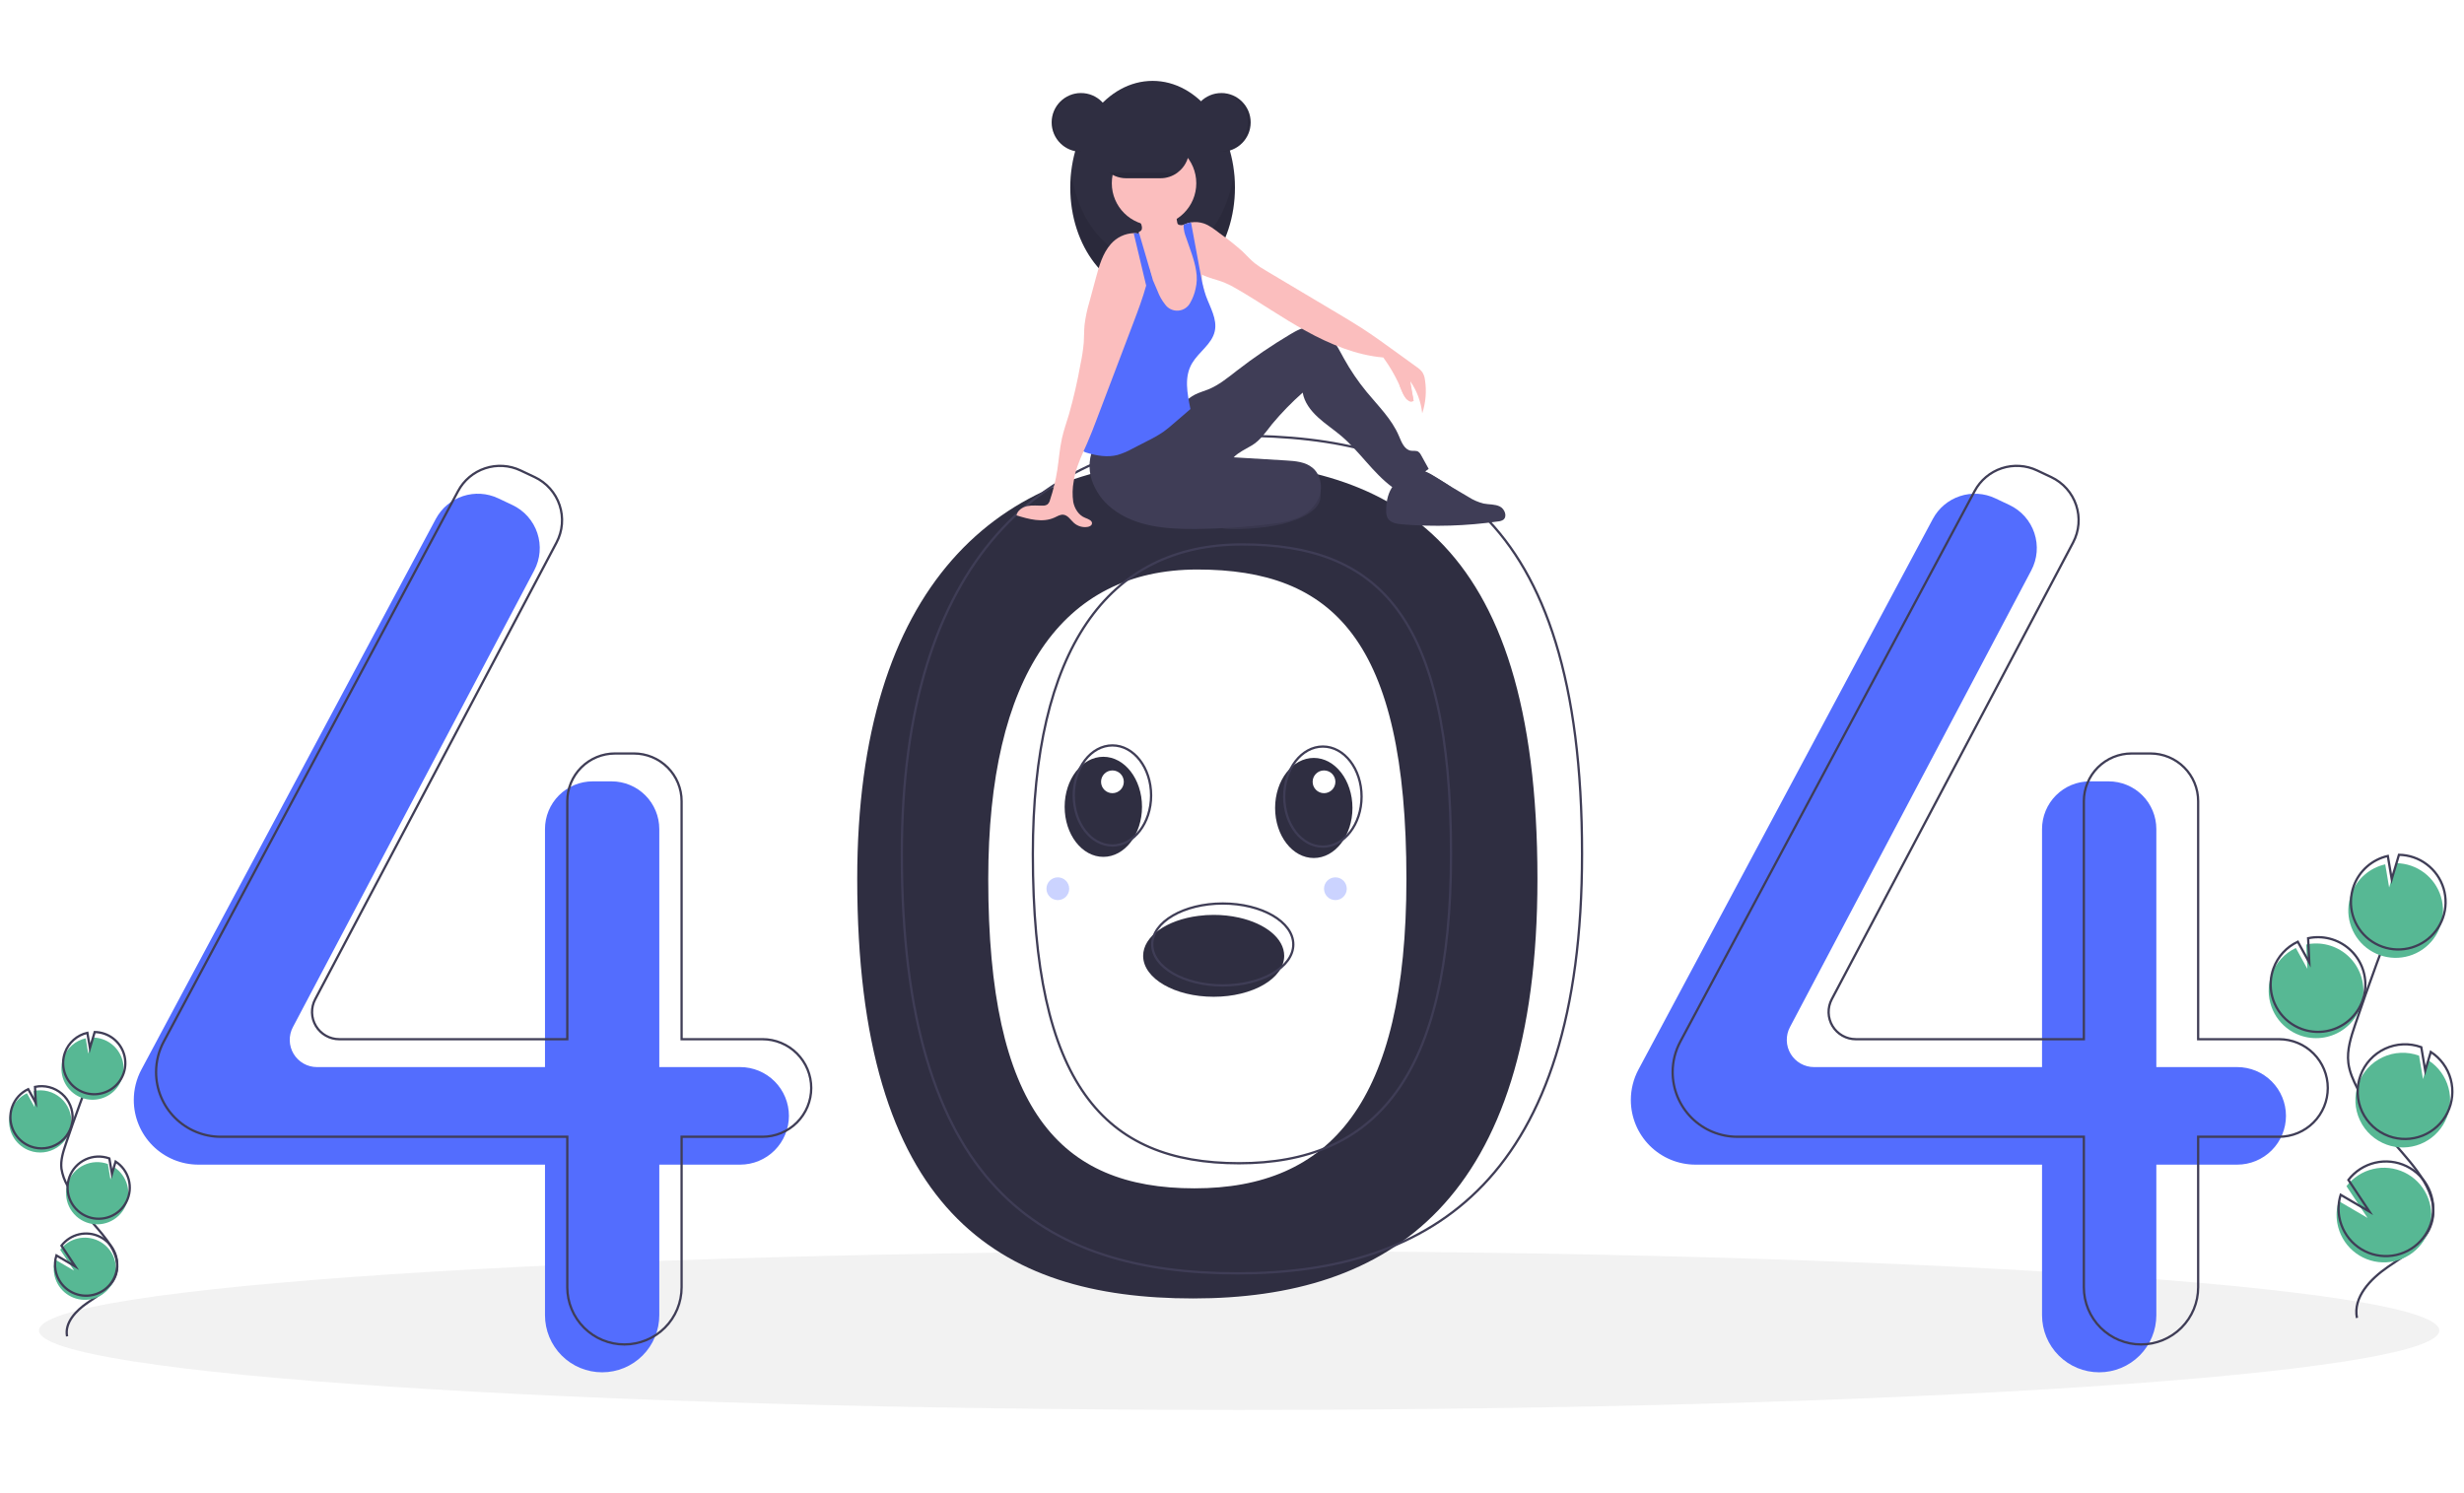 <svg width="893" height="541" viewBox="0 0 1083 593" fill="none" xmlns="http://www.w3.org/2000/svg">
    <g id="notFound 1" clip-path="url(#clip0)" filter="url(#filter0_d)">
        <path id="Vector" d="M544.643 584.231C835.974 584.231 1072.14 568.596 1072.14 549.309C1072.14 530.023 835.974 514.388 544.643 514.388C253.313 514.388 17.143 530.023 17.143 549.309C17.143 568.596 253.313 584.231 544.643 584.231Z" fill="#F2F2F2" />
        <path id="Vector_2" d="M524.426 167.01C438.482 167.01 376.775 222.149 376.775 350.808C376.775 496.621 438.482 535.218 524.426 535.218C610.37 535.218 675.753 492.945 675.753 350.808C675.753 198.868 610.37 167.01 524.426 167.01ZM524.991 486.818C465.464 486.818 434.365 451.895 434.365 350.902C434.365 261.79 466.737 214.797 526.264 214.797C585.791 214.797 618.163 245.665 618.163 350.902C618.163 449.349 584.517 486.818 524.991 486.818Z" fill="#2F2E41" />
        <path id="Vector_3" d="M325.311 433.517H289.777V328.877C289.777 323.319 287.569 317.989 283.639 314.059C279.709 310.129 274.379 307.921 268.821 307.921H260.495C257.743 307.921 255.018 308.463 252.475 309.517C249.933 310.57 247.623 312.113 245.677 314.059C243.731 316.005 242.187 318.315 241.134 320.858C240.081 323.4 239.539 326.125 239.539 328.877V433.517H139.309C137.247 433.517 135.22 432.984 133.425 431.97C131.629 430.955 130.127 429.494 129.062 427.728C127.998 425.962 127.408 423.951 127.35 421.89C127.292 419.829 127.768 417.788 128.731 415.965L234.814 215.184C236.136 212.681 236.938 209.936 237.17 207.114C237.402 204.293 237.061 201.453 236.165 198.767C235.27 196.082 233.84 193.605 231.961 191.487C230.082 189.369 227.793 187.654 225.233 186.445L218.971 183.488C214.108 181.192 208.549 180.853 203.444 182.541C198.338 184.23 194.077 187.816 191.542 192.558L62.16 434.591C59.957 438.712 58.804 443.314 58.804 447.987V447.987C58.804 451.719 59.539 455.414 60.967 458.861C62.395 462.309 64.489 465.441 67.127 468.08C69.766 470.719 72.898 472.812 76.346 474.24C79.793 475.668 83.489 476.403 87.22 476.403H239.539V542.57C239.539 545.869 240.189 549.135 241.451 552.183C242.713 555.23 244.564 557.999 246.896 560.332C249.229 562.664 251.998 564.515 255.045 565.777C258.093 567.039 261.359 567.689 264.658 567.689H264.658C267.957 567.689 271.223 567.039 274.271 565.777C277.318 564.515 280.087 562.664 282.42 560.332C284.752 557.999 286.603 555.23 287.865 552.183C289.127 549.135 289.777 545.869 289.777 542.57V476.403H325.311C330.998 476.403 336.452 474.144 340.474 470.122C344.495 466.101 346.754 460.647 346.754 454.96V454.96C346.754 449.273 344.495 443.819 340.474 439.797C336.453 435.776 330.998 433.517 325.311 433.517V433.517Z" fill="#536DFE" />
        <path id="Vector_4" d="M983.308 433.517H947.773V328.877C947.773 323.319 945.566 317.989 941.636 314.059C937.706 310.129 932.375 307.921 926.818 307.921H918.491C915.739 307.921 913.014 308.463 910.472 309.517C907.929 310.57 905.619 312.113 903.673 314.059C901.727 316.005 900.184 318.315 899.131 320.858C898.077 323.4 897.535 326.125 897.535 328.877V433.517H797.305C795.243 433.517 793.216 432.984 791.421 431.97C789.626 430.955 788.123 429.494 787.059 427.728C785.995 425.962 785.405 423.951 785.347 421.89C785.289 419.829 785.764 417.788 786.728 415.965L892.81 215.184C894.133 212.681 894.934 209.936 895.167 207.114C895.399 204.293 895.057 201.453 894.162 198.767C893.266 196.082 891.836 193.605 889.957 191.487C888.078 189.369 885.79 187.654 883.23 186.445L876.967 183.488C872.105 181.192 866.546 180.853 861.44 182.541C856.334 184.23 852.073 187.816 849.538 192.558L720.157 434.591C717.953 438.712 716.801 443.314 716.801 447.987V447.987C716.801 455.523 719.795 462.751 725.124 468.08C730.453 473.409 737.68 476.403 745.217 476.403H897.535V542.57C897.535 549.232 900.182 555.621 904.893 560.332C909.603 565.043 915.992 567.689 922.654 567.689V567.689C929.316 567.689 935.705 565.043 940.416 560.332C945.127 555.621 947.773 549.232 947.773 542.57V476.403H983.308C988.995 476.403 994.449 474.144 998.47 470.122C1002.49 466.101 1004.75 460.647 1004.75 454.96V454.96C1004.75 449.273 1002.49 443.819 998.47 439.797C994.449 435.776 988.995 433.517 983.308 433.517Z" fill="#536DFE" />
        <path id="Vector_5" d="M335.114 421.264H299.58V316.624C299.58 313.872 299.038 311.147 297.984 308.605C296.931 306.062 295.388 303.752 293.442 301.806C291.496 299.86 289.186 298.317 286.643 297.263C284.101 296.21 281.376 295.668 278.624 295.668H270.297C264.74 295.668 259.409 297.876 255.479 301.806C251.549 305.736 249.341 311.066 249.341 316.624V421.264H149.111C147.049 421.264 145.023 420.731 143.227 419.716C141.432 418.702 139.929 417.241 138.865 415.475C137.801 413.709 137.211 411.698 137.153 409.637C137.095 407.576 137.571 405.535 138.534 403.712L244.616 202.931C245.939 200.428 246.74 197.683 246.973 194.861C247.205 192.04 246.863 189.2 245.968 186.514C245.072 183.828 243.642 181.352 241.763 179.234C239.884 177.116 237.596 175.401 235.036 174.192L228.773 171.235C223.911 168.939 218.352 168.6 213.246 170.288C208.141 171.976 203.879 175.563 201.344 180.305L71.963 422.338C69.76 426.459 68.607 431.06 68.607 435.734V435.734C68.607 443.27 71.601 450.498 76.93 455.827C82.259 461.156 89.486 464.15 97.023 464.15H249.341V530.317C249.341 533.616 249.991 536.882 251.254 539.93C252.516 542.977 254.366 545.746 256.699 548.079C259.031 550.411 261.8 552.262 264.848 553.524C267.895 554.786 271.162 555.436 274.46 555.436H274.461C281.122 555.436 287.512 552.789 292.222 548.079C296.933 543.368 299.58 536.979 299.58 530.317V464.15H335.114C337.93 464.15 340.718 463.595 343.32 462.517C345.921 461.44 348.285 459.86 350.276 457.869C352.268 455.878 353.847 453.514 354.925 450.913C356.002 448.311 356.557 445.523 356.557 442.707V442.707C356.557 439.891 356.002 437.102 354.925 434.501C353.847 431.899 352.268 429.535 350.276 427.544C348.285 425.553 345.921 423.973 343.32 422.896C340.718 421.818 337.93 421.264 335.114 421.264V421.264Z" stroke="#3F3D56" stroke-miterlimit="10" />
        <path id="Vector_6" d="M1001.69 421.264H966.153V316.624C966.153 311.066 963.946 305.736 960.016 301.806C956.086 297.876 950.755 295.668 945.198 295.668H936.871C934.119 295.668 931.394 296.21 928.852 297.263C926.309 298.317 923.999 299.86 922.053 301.806C920.107 303.752 918.564 306.062 917.51 308.605C916.457 311.147 915.915 313.872 915.915 316.624V421.264H815.685C813.623 421.264 811.596 420.731 809.801 419.716C808.006 418.702 806.503 417.241 805.439 415.475C804.374 413.709 803.785 411.698 803.727 409.637C803.669 407.576 804.144 405.535 805.108 403.712L911.19 202.931C912.513 200.428 913.314 197.683 913.547 194.861C913.779 192.04 913.437 189.2 912.542 186.514C911.646 183.828 910.216 181.352 908.337 179.234C906.458 177.116 904.17 175.401 901.61 174.192L895.347 171.235C890.485 168.939 884.925 168.6 879.82 170.288C874.714 171.976 870.453 175.563 867.918 180.305L738.536 422.338C736.333 426.459 735.181 431.06 735.181 435.734C735.181 443.27 738.174 450.498 743.503 455.827C748.832 461.156 756.06 464.15 763.596 464.15H915.915V530.317C915.915 536.979 918.562 543.368 923.272 548.079C927.983 552.789 934.372 555.436 941.034 555.436V555.436C947.696 555.436 954.085 552.789 958.796 548.079C963.507 543.368 966.153 536.979 966.153 530.317V464.15H1001.69C1004.5 464.15 1007.29 463.595 1009.89 462.517C1012.5 461.44 1014.86 459.86 1016.85 457.869C1018.84 455.878 1020.42 453.514 1021.5 450.913C1022.58 448.311 1023.13 445.523 1023.13 442.707V442.707C1023.13 437.02 1020.87 431.565 1016.85 427.544C1012.83 423.523 1007.37 421.264 1001.69 421.264V421.264Z" stroke="#3F3D56" stroke-miterlimit="10" />
        <path id="Vector_7" d="M544.031 155.982C458.087 155.982 396.38 211.121 396.38 339.78C396.38 485.593 458.087 524.19 544.031 524.19C629.975 524.19 695.358 481.917 695.358 339.78C695.358 187.84 629.975 155.982 544.031 155.982ZM544.596 475.79C485.069 475.79 453.97 440.867 453.97 339.874C453.97 250.762 486.342 203.769 545.869 203.769C605.396 203.769 637.768 234.637 637.768 339.874C637.768 438.321 604.123 475.79 544.596 475.79V475.79Z" stroke="#3F3D56" stroke-miterlimit="10" />
        <path id="Vector_8" d="M475.141 31.152C482.266 31.152 488.042 25.376 488.042 18.25C488.042 11.125 482.266 5.349 475.141 5.349C468.016 5.349 462.24 11.125 462.24 18.25C462.24 25.376 468.016 31.152 475.141 31.152Z" fill="#2F2E41" />
        <path id="Vector_9" d="M506.607 93.769C526.592 93.769 542.794 72.778 542.794 46.885C542.794 20.991 526.592 0 506.607 0C486.622 0 470.421 20.991 470.421 46.885C470.421 72.778 486.622 93.769 506.607 93.769Z" fill="#2F2E41" />
        <path id="Vector_10" opacity="0.1" d="M506.607 79.61C488.48 79.61 473.466 62.339 470.832 39.805C470.558 42.155 470.42 44.519 470.421 46.885C470.421 72.779 486.622 93.77 506.607 93.77C526.592 93.77 542.794 72.779 542.794 46.885C542.794 44.519 542.657 42.155 542.383 39.805C539.749 62.339 524.735 79.61 506.607 79.61Z" fill="black" />
        <path id="Vector_11" d="M580.242 184.189C579.465 187.382 576.114 189.94 572.403 191.727C564.602 195.483 554.978 196.605 545.644 196.981C543.262 197.126 540.873 197.081 538.499 196.849C533.898 196.404 529.582 194.42 526.249 191.217C526.011 191.062 525.816 190.849 525.683 190.599C525.549 190.348 525.481 190.067 525.486 189.783C525.49 189.499 525.566 189.221 525.707 188.975C525.849 188.728 526.05 188.521 526.292 188.374C531.262 182.915 539.555 179.567 547.909 177.157C554.243 175.33 565.29 170.597 572.199 171.235C578.89 171.854 581.223 180.157 580.242 184.189Z" fill="#3F3D56" />
        <path id="Vector_12" opacity="0.1" d="M580.242 184.189C579.465 187.382 576.114 189.94 572.403 191.727C564.602 195.483 554.978 196.605 545.644 196.981C543.262 197.126 540.873 197.081 538.499 196.849C533.898 196.404 529.582 194.42 526.249 191.217C526.011 191.062 525.816 190.849 525.683 190.599C525.549 190.348 525.481 190.067 525.486 189.783C525.49 189.499 525.566 189.221 525.707 188.975C525.849 188.728 526.05 188.521 526.292 188.374C531.262 182.915 539.555 179.567 547.909 177.157C554.243 175.33 565.29 170.597 572.199 171.235C578.89 171.854 581.223 180.157 580.242 184.189Z" fill="black" />
        <path id="Vector_13" d="M481.044 160.321C478.662 164.989 478.231 170.411 479.845 175.396C481.487 180.344 484.56 184.693 488.674 187.893C498.769 195.985 512.662 197.098 525.599 196.986C536.937 196.887 548.259 196.111 559.504 194.662C563.273 194.328 566.976 193.468 570.506 192.108C574.728 190.281 578.439 186.93 579.942 182.582C581.445 178.234 580.378 172.909 576.808 170.008C573.671 167.458 569.345 167.107 565.31 166.865L542.223 165.477C544.504 163.169 547.541 161.863 550.318 160.185C554.004 157.959 556.452 154.22 559.132 150.85C563.26 145.916 567.752 141.297 572.57 137.033C573.322 141.344 576.048 144.883 579.257 147.857C582.467 150.831 586.166 153.226 589.501 156.057C597.58 162.916 603.397 172.224 611.894 178.558C617.738 177.022 623.202 174.294 627.942 170.546L624.64 164.564C624.365 163.949 623.936 163.414 623.395 163.011C622.461 162.436 621.256 162.733 620.17 162.57C617.27 162.135 616.003 158.786 614.864 156.083C611.74 148.661 605.756 142.903 600.647 136.679C596.875 132.084 593.529 127.157 590.651 121.956C588.934 118.854 587.363 115.625 585.033 112.953C582.704 110.281 579.44 108.18 575.895 108.172C572.763 108.166 569.874 109.756 567.181 111.355C558.978 116.227 551.086 121.604 543.551 127.454C539.607 130.516 535.687 133.751 531.061 135.628C529.114 136.419 527.061 136.959 525.192 137.92C521.919 139.605 519.435 142.455 516.761 144.985C507.223 154.008 494.165 159.854 481.044 160.321Z" fill="#3F3D56" />
        <path id="Vector_14" d="M529.32 96.098C529.212 98.856 528.626 101.575 527.586 104.131C527.059 105.407 526.275 106.56 525.282 107.518C524.29 108.477 523.111 109.221 521.818 109.704C519.983 110.196 518.059 110.258 516.195 109.887C514.57 109.717 513.004 109.183 511.614 108.326C509.449 106.838 508.369 104.182 507.976 101.583C507.583 98.987 507.759 96.334 507.507 93.719C507.262 91.607 506.86 89.516 506.305 87.464C506.135 86.781 505.962 86.101 505.792 85.422C505.626 84.742 505.462 84.062 505.311 83.383C505.172 82.744 505.043 82.102 504.933 81.457C504.842 80.912 504.76 80.365 504.7 79.814C504.645 78.182 504.373 76.564 503.892 75.003C503.44 73.991 502.874 73.033 502.205 72.149C501.919 71.74 501.642 71.331 501.387 70.906C500.65 69.802 500.307 68.482 500.415 67.159C500.445 66.954 500.495 66.753 500.563 66.558C500.588 66.482 500.616 66.407 500.648 66.334C500.931 66.257 501.191 66.112 501.405 65.912C501.62 65.712 501.782 65.463 501.878 65.186C501.986 64.59 501.935 63.977 501.73 63.408C501.495 62.612 501.173 61.845 500.77 61.12C500.506 60.642 499.609 59.78 499.603 59.232C499.59 58.131 501.743 57.243 502.614 56.809C505.275 55.477 508.242 54.875 511.211 55.066C513.115 55.195 515.179 55.78 516.23 57.376C517.174 58.814 517.048 60.676 517.451 62.347C517.493 62.59 517.596 62.819 517.75 63.011C517.955 63.198 518.213 63.317 518.489 63.351C518.955 63.444 519.433 63.463 519.905 63.408H519.908C520.033 63.398 520.157 63.38 520.279 63.354C521.015 63.219 521.709 62.919 522.312 62.476C522.702 62.373 523.096 62.288 523.492 62.221C523.508 62.22 523.524 62.217 523.539 62.212C525.116 67.187 525.32 72.52 526.611 77.586C527.249 80.107 528.165 82.596 528.294 85.189C528.303 85.302 528.307 85.418 528.31 85.535C528.329 86.369 528.263 87.209 528.297 88.04C528.309 88.414 528.351 88.786 528.423 89.153C528.564 89.744 528.74 90.326 528.948 90.897L528.958 90.925C529.018 91.108 529.074 91.293 529.122 91.479C529.156 91.614 529.188 91.746 529.213 91.882L529.216 91.891C529.449 93.281 529.484 94.698 529.32 96.098V96.098Z" fill="#FBBEBE" />
        <path id="Vector_15" d="M507.237 63.562C517.49 63.562 525.802 55.25 525.802 44.997C525.802 34.743 517.49 26.432 507.237 26.432C496.984 26.432 488.672 34.743 488.672 44.997C488.672 55.25 496.984 63.562 507.237 63.562Z" fill="#FBBEBE" />
        <path id="Vector_16" d="M625.103 146.148C624.565 141.083 622.765 136.234 619.867 132.045C620.349 134.909 620.831 137.771 621.315 140.632C620.714 140.806 620.075 140.801 619.477 140.617C618.879 140.433 618.347 140.079 617.948 139.597C617.166 138.621 616.568 137.511 616.182 136.321C614.073 131.085 611.315 126.135 607.973 121.586C596.154 120.601 584.471 115.702 574.077 109.99C563.681 104.282 553.952 97.439 543.694 91.488C541.915 90.413 540.063 89.467 538.149 88.656C534.94 87.369 531.337 86.702 528.294 85.189C528.089 85.088 527.885 84.981 527.684 84.871C526.996 84.497 526.345 84.06 525.739 83.565C525.411 83.299 525.1 83.013 524.808 82.709C523.289 80.943 522.086 78.929 521.249 76.756C519.616 73.144 519.033 68.785 517.404 65.173C518.153 64.473 518.994 63.879 519.905 63.408H519.908C520.04 63.339 520.173 63.273 520.308 63.209C520.953 62.906 521.624 62.66 522.312 62.476C522.702 62.373 523.096 62.288 523.492 62.221C523.508 62.22 523.524 62.217 523.539 62.212C525.378 61.913 527.262 62.062 529.03 62.646C531.617 63.521 533.797 65.267 535.972 66.919C539.504 69.408 542.892 72.095 546.12 74.969C547.913 76.686 549.55 78.575 551.478 80.135C553.081 81.372 554.771 82.492 556.535 83.486C566.972 89.704 577.411 95.921 587.85 102.136C591.384 104.242 594.921 106.347 598.376 108.574C603.624 111.96 608.684 115.629 613.741 119.295C616.721 121.454 619.699 123.613 622.677 125.774C623.654 126.397 624.512 127.19 625.21 128.115C625.827 129.165 626.21 130.336 626.334 131.548C627.081 136.444 626.659 141.447 625.103 146.148V146.148Z" fill="#FBBEBE" />
        <path id="Vector_17" d="M533.923 110.06C532.671 115.676 526.994 119.072 524.027 124.005C520.339 130.129 521.843 137.246 523.228 144.26C520.698 146.441 518.167 148.622 515.635 150.802C514.238 152.001 512.841 153.206 511.337 154.267C509.144 155.736 506.852 157.052 504.477 158.206C502.237 159.358 499.996 160.511 497.756 161.664C495.673 162.835 493.466 163.77 491.176 164.452C486.762 165.585 482.073 164.792 477.706 163.48C477.191 163.345 476.695 163.143 476.233 162.879C475.961 162.716 475.723 162.501 475.535 162.246C475.104 161.474 474.947 160.579 475.091 159.707C475.534 152.357 477.331 145.16 479.122 138.017C480.079 133.732 481.365 129.527 482.97 125.44C484.544 121.938 486.353 118.547 488.385 115.289C490.628 111.191 493.285 107.333 496.315 103.776C497.79 102.407 499.031 100.806 499.99 99.037C501.107 96.488 500.676 93.565 500.903 90.79C501.076 88.704 501.629 86.669 502.536 84.783V84.78C503.02 83.764 503.604 82.798 504.279 81.897C504.584 82.608 504.889 83.319 505.195 84.028C505.396 84.493 505.595 84.958 505.792 85.421C506.05 86.019 506.306 86.615 506.56 87.209C507.293 88.914 508.026 90.619 508.757 92.322C509.547 94.468 510.672 96.474 512.092 98.266C512.741 99.184 513.617 99.918 514.634 100.396C515.651 100.874 516.775 101.08 517.895 100.994C519.016 100.908 520.095 100.533 521.028 99.906C521.96 99.278 522.714 98.419 523.215 97.413C524.273 95.536 525.039 93.508 525.487 91.4C526.109 88.834 526.194 86.166 525.739 83.565C524.981 78.556 522.85 73.439 521.302 68.785C520.672 67.234 520.307 65.587 520.223 63.914C520.226 63.726 520.245 63.539 520.279 63.354C520.289 63.307 520.298 63.257 520.308 63.209C520.953 62.906 521.624 62.66 522.312 62.476C522.702 62.373 523.096 62.288 523.492 62.221C524.855 69.597 526.219 76.973 527.586 84.349C527.618 84.522 527.652 84.695 527.684 84.871C527.879 85.928 528.077 86.985 528.297 88.04C528.495 88.996 528.709 89.95 528.949 90.897L528.958 90.925C529.04 91.246 529.125 91.564 529.213 91.882L529.216 91.891C529.458 92.76 529.729 93.622 530.034 94.471C531.884 99.591 535.11 104.745 533.923 110.06Z" fill="#536DFE" />
        <path id="Foot" d="M609.267 188.993C609.209 190.075 609.419 191.154 609.877 192.136C611.039 194.259 613.827 194.742 616.24 194.941C630.332 196.099 644.51 195.667 658.505 193.653C659.265 193.601 660.001 193.372 660.657 192.985C662.647 191.59 661.42 188.19 659.247 187.102C657.074 186.013 654.496 186.276 652.112 185.804C649.743 185.208 647.488 184.23 645.434 182.908C640.599 180.13 635.835 177.234 631.141 174.22C628.346 172.425 625.048 170.51 621.901 171.574C613.376 174.458 609.211 179.796 609.267 188.993Z" fill="#3F3D56" />
        <path id="Vector_18" d="M505.383 82.989V82.992C505.361 83.124 505.339 83.253 505.311 83.382C505.276 83.597 505.235 83.814 505.195 84.028C504.804 86.026 504.326 88.014 503.775 89.99C502.265 95.45 500.242 100.821 498.234 106.114C492.847 120.305 487.459 134.497 482.07 148.691C480.711 152.265 479.354 155.843 477.809 159.345C477.293 160.513 476.762 161.689 476.233 162.879C474.339 167.136 472.52 171.532 471.916 176.063C471.353 179.045 471.288 182.1 471.724 185.103C472.328 188.074 474.131 190.975 476.954 192.073C478.332 192.611 480.305 193.332 479.927 194.764C479.723 195.55 478.829 195.934 478.027 196.066C476.967 196.235 475.883 196.169 474.852 195.872C473.821 195.575 472.868 195.055 472.061 194.348C470.553 193.011 469.395 190.931 467.391 190.708C466.003 190.557 464.726 191.387 463.454 191.969C458.269 194.339 452.227 192.681 446.781 190.997C447.208 188.791 449.424 187.338 451.623 186.897C453.823 186.453 456.098 186.768 458.341 186.708C459.06 186.747 459.773 186.563 460.383 186.183C460.931 185.68 461.315 185.025 461.485 184.301C462.93 180.019 464.005 175.621 464.697 171.154C465.421 166.488 465.723 161.749 466.755 157.139C467.558 153.543 468.797 150.059 469.861 146.529C471.918 139.26 473.606 131.892 474.921 124.452C475.585 121.361 476.061 118.233 476.346 115.085C476.526 112.473 476.441 109.849 476.692 107.246C477.115 103.861 477.821 100.517 478.804 97.25C479.767 93.684 480.728 90.121 481.689 86.561C483.115 81.29 484.644 75.815 488.256 71.718C489.511 70.276 491.048 69.106 492.773 68.282C494.498 67.459 496.374 66.998 498.285 66.929C499.001 66.928 499.715 67.005 500.415 67.158C500.531 67.187 500.648 67.215 500.764 67.246C501.526 67.446 502.258 67.749 502.938 68.147C504.052 67.439 504.619 67.687 505.358 68.779C506.006 69.934 506.312 71.251 506.239 72.574C506.302 76.065 506.015 79.555 505.383 82.989Z" fill="#FBBEBE" />
        <path id="Vector_19" d="M506.607 87.162L506.56 87.209L506.305 87.464L503.775 89.99L502.536 84.783L498.285 66.929C499.001 66.928 499.715 67.005 500.415 67.158C500.445 66.954 500.495 66.753 500.563 66.557L500.764 67.246L502.205 72.149L504.933 81.457L505.383 82.989V82.992L506.607 87.162Z" fill="#536DFE" />
        <path id="Vector_20" d="M522.661 30.203C522.659 31.856 522.331 33.492 521.696 35.019C521.061 36.545 520.132 37.932 518.961 39.099C518.537 39.523 518.082 39.916 517.601 40.275C515.429 41.912 512.784 42.798 510.065 42.799H494.969C491.633 42.794 488.436 41.465 486.079 39.105C483.722 36.744 482.398 33.545 482.398 30.209C482.398 26.873 483.722 23.674 486.079 21.313C488.436 18.953 491.633 17.624 494.969 17.619H510.065C513.401 17.627 516.598 18.956 518.958 21.313C521.318 23.671 522.649 26.867 522.661 30.203V30.203Z" fill="#2F2E41" />
        <path id="Vector_21" d="M536.815 31.152C543.94 31.152 549.716 25.376 549.716 18.25C549.716 11.125 543.94 5.349 536.815 5.349C529.69 5.349 523.914 11.125 523.914 18.25C523.914 25.376 529.69 31.152 536.815 31.152Z" fill="#2F2E41" />
        <path id="Vector_22" opacity="0.1" d="M536.5 5.349C536.342 5.349 536.185 5.356 536.028 5.361C539.366 5.483 542.526 6.894 544.844 9.298C547.162 11.702 548.457 14.911 548.457 18.25C548.457 21.59 547.162 24.799 544.844 27.203C542.526 29.607 539.366 31.018 536.028 31.14C536.185 31.145 536.342 31.152 536.5 31.152C539.922 31.152 543.203 29.793 545.623 27.373C548.042 24.954 549.401 21.672 549.401 18.25C549.401 14.829 548.042 11.547 545.623 9.128C543.203 6.709 539.922 5.349 536.5 5.349V5.349Z" fill="black" />
        <path id="Vector_23" opacity="0.1" d="M475.141 5.349C475.299 5.349 475.456 5.356 475.613 5.361C472.276 5.483 469.115 6.894 466.797 9.298C464.479 11.702 463.184 14.911 463.184 18.25C463.184 21.59 464.479 24.799 466.797 27.203C469.115 29.607 472.276 31.018 475.613 31.14C475.456 31.145 475.299 31.152 475.141 31.152C471.721 31.149 468.443 29.788 466.026 27.369C463.609 24.95 462.251 21.67 462.251 18.25C462.251 14.831 463.609 11.551 466.026 9.132C468.443 6.713 471.721 5.352 475.141 5.349Z" fill="black" />
        <path id="Vector_24" opacity="0.1" d="M517.601 40.275C515.429 41.912 512.784 42.798 510.065 42.799H494.969C492.25 42.798 489.605 41.912 487.433 40.275H517.601Z" fill="black" />
        <path id="Vector_25" d="M615.086 133.756C615.086 133.756 618.338 143.128 621.315 140.632L618.942 128.382L615.086 133.756Z" fill="#FBBEBE" />
        <path id="Vector_26" d="M1010.86 419.55C1013.89 420.651 1017.14 421.033 1020.34 420.667C1023.54 420.301 1026.62 419.196 1029.32 417.439C1032.02 415.683 1034.28 413.322 1035.91 410.544C1037.55 407.766 1038.51 404.647 1038.74 401.431C1038.96 398.216 1038.43 394.992 1037.2 392.015C1035.96 389.038 1034.05 386.388 1031.62 384.275C1029.19 382.161 1026.3 380.642 1023.17 379.837C1020.05 379.032 1016.79 378.962 1013.64 379.634L1014.16 390.347L1009.09 381.166C1004.11 383.503 1000.27 387.72 998.405 392.889C997.742 394.699 997.338 396.595 997.207 398.519C996.887 403.032 998.048 407.527 1000.51 411.322C1002.98 415.117 1006.61 418.006 1010.86 419.55V419.55Z" fill="#57B894" />
        <path id="Vector_27" d="M1035.94 543.793C1034.15 534.683 1041.9 526.606 1049.56 521.357C1057.22 516.107 1066.17 510.949 1068.78 502.04C1072.53 489.236 1061.35 477.51 1052.64 467.398C1046.19 459.894 1040.64 451.651 1036.12 442.841C1034.31 439.308 1032.64 435.615 1032.17 431.674C1031.48 425.999 1033.31 420.351 1035.14 414.938C1041.26 396.903 1047.8 379.02 1054.77 361.288" stroke="#3F3D56" stroke-miterlimit="10" />
        <path id="Vector_28" d="M1011.72 416.792C1014.75 417.893 1017.99 418.276 1021.2 417.909C1024.4 417.543 1027.47 416.438 1030.17 414.682C1032.88 412.925 1035.13 410.564 1036.77 407.786C1038.4 405.008 1039.37 401.889 1039.59 398.673C1039.82 395.458 1039.29 392.234 1038.06 389.257C1036.82 386.28 1034.91 383.63 1032.48 381.517C1030.04 379.403 1027.15 377.884 1024.03 377.079C1020.91 376.274 1017.64 376.204 1014.49 376.876L1015.01 387.589L1009.95 378.408C1004.97 380.745 1001.13 384.962 999.262 390.131C998.599 391.941 998.196 393.837 998.065 395.761C997.745 400.274 998.905 404.769 1001.37 408.564C1003.83 412.359 1007.47 415.248 1011.72 416.792V416.792Z" stroke="#3F3D56" stroke-miterlimit="10" />
        <path id="Vector_29" d="M1033.4 357.588C1034.59 354.308 1036.58 351.38 1039.2 349.073C1041.82 346.767 1044.97 345.157 1048.38 344.391L1050.09 354.574L1053.27 343.879C1057.68 343.944 1061.96 345.41 1065.48 348.064C1069 350.718 1071.59 354.423 1072.87 358.645C1074.15 362.866 1074.06 367.386 1072.6 371.551C1071.15 375.715 1068.41 379.31 1064.78 381.815C1061.15 384.32 1056.81 385.607 1052.4 385.489C1047.99 385.371 1043.73 383.854 1040.24 381.158C1036.75 378.462 1034.21 374.726 1032.98 370.49C1031.74 366.253 1031.89 361.735 1033.4 357.588H1033.4Z" fill="#57B894" />
        <path id="Vector_30" d="M1034.54 353.911C1035.73 350.631 1037.72 347.703 1040.34 345.396C1042.96 343.09 1046.12 341.479 1049.52 340.713L1051.23 350.897L1054.41 340.201C1058.82 340.267 1063.1 341.732 1066.62 344.387C1070.15 347.041 1072.74 350.746 1074.02 354.968C1075.3 359.189 1075.2 363.709 1073.75 367.873C1072.29 372.038 1069.55 375.633 1065.92 378.138C1062.29 380.643 1057.96 381.93 1053.55 381.812C1049.14 381.694 1044.88 380.177 1041.38 377.481C1037.89 374.785 1035.35 371.049 1034.12 366.813C1032.89 362.576 1033.04 358.058 1034.54 353.911H1034.54Z" stroke="#3F3D56" stroke-miterlimit="10" />
        <path id="Vector_31" d="M1048.99 467.604C1053.8 469.347 1059.07 469.261 1063.82 467.363C1068.56 465.464 1072.44 461.886 1074.72 457.311C1076.99 452.736 1077.51 447.482 1076.16 442.553C1074.81 437.623 1071.7 433.362 1067.41 430.582L1064.97 438.801L1063.24 428.497C1063.22 428.489 1063.2 428.482 1063.18 428.477C1060.62 427.543 1057.89 427.125 1055.16 427.246C1052.42 427.367 1049.74 428.025 1047.27 429.182C1044.79 430.339 1042.56 431.973 1040.72 433.991C1038.87 436.008 1037.44 438.369 1036.51 440.94C1035.58 443.51 1035.16 446.238 1035.29 448.97C1035.41 451.701 1036.07 454.381 1037.23 456.857C1038.39 459.334 1040.02 461.557 1042.04 463.401C1044.06 465.245 1046.42 466.674 1048.99 467.604H1048.99Z" fill="#57B894" />
        <path id="Vector_32" d="M1049.98 463.88C1054.79 465.622 1060.06 465.536 1064.81 463.638C1069.55 461.74 1073.43 458.162 1075.71 453.586C1077.99 449.011 1078.5 443.758 1077.15 438.828C1075.8 433.899 1072.69 429.638 1068.4 426.857L1065.96 435.076L1064.23 424.772C1064.21 424.764 1064.19 424.758 1064.17 424.752C1061.61 423.818 1058.88 423.4 1056.15 423.521C1053.41 423.642 1050.73 424.3 1048.26 425.457C1045.78 426.615 1043.55 428.249 1041.71 430.266C1039.86 432.284 1038.43 434.645 1037.5 437.215C1036.57 439.785 1036.15 442.514 1036.28 445.245C1036.4 447.976 1037.06 450.656 1038.22 453.133C1039.38 455.609 1041.01 457.833 1043.03 459.677C1045.05 461.521 1047.41 462.949 1049.98 463.88H1049.98Z" stroke="#3F3D56" stroke-miterlimit="10" />
        <path id="Vector_33" d="M1027.32 502.167C1028.15 506.867 1030.57 511.14 1034.17 514.27C1037.77 517.4 1042.34 519.195 1047.11 519.356C1051.88 519.517 1056.56 518.032 1060.37 515.152C1064.17 512.272 1066.87 508.171 1068.01 503.537C1069.15 498.903 1068.66 494.018 1066.63 489.701C1064.59 485.384 1061.14 481.897 1056.84 479.826C1052.54 477.755 1047.66 477.225 1043.02 478.326C1038.37 479.426 1034.25 482.089 1031.33 485.87L1040.61 499.826L1027.94 492.418C1026.95 495.572 1026.74 498.915 1027.32 502.167V502.167Z" fill="#57B894" />
        <path id="Vector_34" d="M1028.18 499.409C1029.01 504.109 1031.42 508.382 1035.03 511.512C1038.63 514.642 1043.2 516.437 1047.97 516.598C1052.74 516.759 1057.42 515.274 1061.22 512.394C1065.03 509.514 1067.73 505.413 1068.87 500.779C1070.01 496.145 1069.52 491.26 1067.49 486.943C1065.45 482.626 1062 479.139 1057.7 477.068C1053.4 474.997 1048.52 474.467 1043.87 475.568C1039.23 476.668 1035.1 479.332 1032.19 483.112L1041.46 497.068L1028.79 489.661C1027.81 492.814 1027.6 496.157 1028.18 499.409V499.409Z" stroke="#3F3D56" stroke-miterlimit="10" />
        <path id="Vector_35" d="M13.008 470.249C14.998 470.972 17.129 471.224 19.233 470.983C21.337 470.743 23.356 470.017 25.132 468.862C26.907 467.708 28.391 466.157 29.465 464.332C30.539 462.507 31.174 460.457 31.321 458.345C31.468 456.232 31.122 454.114 30.31 452.158C29.499 450.202 28.244 448.461 26.645 447.073C25.046 445.684 23.146 444.686 21.096 444.157C19.045 443.628 16.9 443.582 14.829 444.024L15.171 451.062L11.841 445.03C8.573 446.566 6.048 449.336 4.821 452.732C4.386 453.922 4.121 455.167 4.035 456.431C3.825 459.397 4.587 462.35 6.206 464.843C7.825 467.337 10.213 469.234 13.008 470.249V470.249Z" fill="#57B894" />
        <path id="Vector_36" d="M29.484 551.879C28.308 545.893 33.402 540.587 38.433 537.138C43.464 533.688 49.343 530.3 51.059 524.446C53.526 516.034 46.178 508.33 40.458 501.686C36.214 496.756 32.57 491.34 29.602 485.551C28.311 483.278 27.432 480.794 27.005 478.215C26.554 474.486 27.752 470.775 28.959 467.219C32.979 455.37 37.278 443.62 41.855 431.969" stroke="#3F3D56" stroke-miterlimit="10" />
        <path id="Vector_37" d="M13.571 468.437C15.561 469.16 17.692 469.412 19.796 469.171C21.9 468.931 23.919 468.205 25.695 467.05C27.471 465.896 28.954 464.345 30.028 462.52C31.102 460.695 31.737 458.645 31.884 456.533C32.031 454.42 31.685 452.302 30.873 450.346C30.062 448.39 28.807 446.649 27.208 445.261C25.609 443.872 23.709 442.874 21.659 442.345C19.608 441.816 17.463 441.77 15.392 442.212L15.734 449.25L12.404 443.218C9.136 444.754 6.611 447.524 5.385 450.92C4.949 452.11 4.684 453.355 4.598 454.619C4.388 457.585 5.15 460.538 6.769 463.031C8.388 465.525 10.776 467.422 13.571 468.437V468.437Z" stroke="#3F3D56" stroke-miterlimit="10" />
        <path id="Vector_38" d="M27.812 429.539C28.593 427.384 29.904 425.46 31.624 423.945C33.344 422.429 35.418 421.371 37.654 420.868L38.78 427.559L40.868 420.531C43.766 420.574 46.575 421.537 48.891 423.281C51.206 425.025 52.907 427.459 53.749 430.233C54.59 433.007 54.528 435.976 53.572 438.712C52.616 441.449 50.815 443.81 48.429 445.456C46.044 447.102 43.197 447.948 40.299 447.87C37.402 447.793 34.604 446.796 32.309 445.025C30.015 443.254 28.343 440.799 27.535 438.016C26.727 435.232 26.824 432.264 27.812 429.539V429.539Z" fill="#57B894" />
        <path id="Vector_39" d="M28.563 427.123C29.344 424.968 30.655 423.044 32.375 421.529C34.095 420.013 36.169 418.955 38.405 418.452L39.531 425.143L41.619 418.115C44.517 418.158 47.326 419.121 49.642 420.865C51.957 422.609 53.658 425.043 54.499 427.817C55.341 430.591 55.279 433.56 54.323 436.296C53.367 439.033 51.566 441.394 49.18 443.04C46.795 444.686 43.947 445.532 41.05 445.454C38.153 445.377 35.355 444.38 33.06 442.609C30.766 440.838 29.094 438.383 28.286 435.599C27.477 432.816 27.575 429.848 28.563 427.123V427.123Z" stroke="#3F3D56" stroke-miterlimit="10" />
        <path id="Vector_40" d="M38.058 501.822C41.214 502.967 44.681 502.91 47.799 501.663C50.916 500.416 53.466 498.065 54.961 495.059C56.457 492.052 56.794 488.601 55.908 485.362C55.023 482.124 52.976 479.324 50.159 477.497L48.555 482.897L47.418 476.127C47.407 476.122 47.395 476.118 47.383 476.114C45.695 475.5 43.902 475.225 42.107 475.304C40.313 475.384 38.551 475.816 36.923 476.576C35.296 477.336 33.834 478.41 32.621 479.736C31.409 481.061 30.469 482.613 29.857 484.302C29.244 485.99 28.97 487.783 29.051 489.578C29.131 491.373 29.565 493.134 30.327 494.761C31.088 496.388 32.163 497.849 33.489 499.061C34.816 500.272 36.368 501.21 38.058 501.822V501.822Z" fill="#57B894" />
        <path id="Vector_41" d="M38.708 499.374C41.864 500.519 45.332 500.463 48.449 499.216C51.567 497.968 54.116 495.618 55.612 492.611C57.107 489.605 57.444 486.154 56.559 482.915C55.673 479.676 53.627 476.877 50.81 475.05L49.206 480.45L48.069 473.68C48.057 473.675 48.046 473.671 48.034 473.667C46.346 473.055 44.554 472.781 42.76 472.861C40.966 472.941 39.206 473.374 37.579 474.135C34.294 475.671 31.754 478.449 30.517 481.858C29.281 485.267 29.449 489.028 30.985 492.313C32.521 495.598 35.299 498.138 38.708 499.374V499.374Z" stroke="#3F3D56" stroke-miterlimit="10" />
        <path id="Vector_42" d="M23.822 524.53C24.365 527.618 25.953 530.426 28.32 532.482C30.687 534.538 33.689 535.718 36.823 535.823C39.956 535.929 43.031 534.954 45.531 533.061C48.031 531.169 49.804 528.475 50.553 525.43C51.303 522.385 50.982 519.176 49.646 516.339C48.31 513.503 46.039 511.212 43.214 509.852C40.389 508.491 37.182 508.143 34.131 508.866C31.08 509.589 28.371 511.339 26.457 513.822L32.549 522.992L24.225 518.125C23.579 520.197 23.441 522.393 23.822 524.53V524.53Z" fill="#57B894" />
        <path id="Vector_43" d="M24.385 522.718C24.928 525.806 26.516 528.613 28.883 530.67C31.25 532.726 34.252 533.906 37.386 534.011C40.519 534.117 43.594 533.142 46.094 531.249C48.594 529.357 50.367 526.663 51.117 523.618C51.866 520.573 51.545 517.364 50.209 514.527C48.873 511.691 46.602 509.4 43.777 508.039C40.952 506.679 37.745 506.331 34.694 507.054C31.643 507.777 28.934 509.527 27.02 512.01L33.112 521.18L24.788 516.313C24.143 518.385 24.004 520.581 24.385 522.718V522.718Z" stroke="#3F3D56" stroke-miterlimit="10" />
        <path id="Vector_44" d="M484.946 341.115C494.335 341.115 501.946 331.266 501.946 319.115C501.946 306.965 494.335 297.115 484.946 297.115C475.557 297.115 467.946 306.965 467.946 319.115C467.946 331.266 475.557 341.115 484.946 341.115Z" fill="#2F2E41" />
        <path id="Vector_45" d="M577.446 341.615C586.835 341.615 594.446 331.766 594.446 319.615C594.446 307.465 586.835 297.615 577.446 297.615C568.057 297.615 560.446 307.465 560.446 319.615C560.446 331.766 568.057 341.615 577.446 341.615Z" fill="#2F2E41" />
        <path id="mouth" d="M564.446 384.615C564.446 394.555 550.566 402.615 533.446 402.615C516.326 402.615 502.446 394.555 502.446 384.615C502.446 376.005 512.856 368.805 526.766 367.045C528.981 366.753 531.212 366.61 533.446 366.615C537.189 366.603 540.922 367.006 544.576 367.816C556.196 370.406 564.446 376.955 564.446 384.615Z" fill="#2F2E41" />
        <path id="Vector_46" d="M488.946 336.115C498.335 336.115 505.946 326.266 505.946 314.115C505.946 301.965 498.335 292.115 488.946 292.115C479.557 292.115 471.946 301.965 471.946 314.115C471.946 326.266 479.557 336.115 488.946 336.115Z" stroke="#3F3D56" stroke-miterlimit="10" />
        <path id="Vector_47" d="M581.446 336.615C590.835 336.615 598.446 326.766 598.446 314.615C598.446 302.465 590.835 292.615 581.446 292.615C572.057 292.615 564.446 302.465 564.446 314.615C564.446 326.766 572.057 336.615 581.446 336.615Z" stroke="#3F3D56" stroke-miterlimit="10" />
        <path id="Vector_48" d="M537.446 397.615C554.567 397.615 568.446 389.557 568.446 379.615C568.446 369.674 554.567 361.615 537.446 361.615C520.325 361.615 506.446 369.674 506.446 379.615C506.446 389.557 520.325 397.615 537.446 397.615Z" stroke="#3F3D56" stroke-miterlimit="10" />
        <path id="Vector_49" d="M488.946 313.115C491.707 313.115 493.946 310.877 493.946 308.115C493.946 305.354 491.707 303.115 488.946 303.115C486.185 303.115 483.946 305.354 483.946 308.115C483.946 310.877 486.185 313.115 488.946 313.115Z" fill="white" />
        <path id="Vector_50" d="M581.946 313.115C584.707 313.115 586.946 310.877 586.946 308.115C586.946 305.354 584.707 303.115 581.946 303.115C579.185 303.115 576.946 305.354 576.946 308.115C576.946 310.877 579.185 313.115 581.946 313.115Z" fill="white" />
        <path id="Vector_51" opacity="0.3" d="M586.946 360.115C589.707 360.115 591.946 357.877 591.946 355.115C591.946 352.354 589.707 350.115 586.946 350.115C584.185 350.115 581.946 352.354 581.946 355.115C581.946 357.877 584.185 360.115 586.946 360.115Z" fill="#536DFE" />
        <path id="Vector_52" opacity="0.3" d="M464.946 360.115C467.707 360.115 469.946 357.877 469.946 355.115C469.946 352.354 467.707 350.115 464.946 350.115C462.185 350.115 459.946 352.354 459.946 355.115C459.946 357.877 462.185 360.115 464.946 360.115Z" fill="#536DFE" />
    </g>
    <defs>
        <filter id="filter0_d" x="0" y="0" width="1082.39" height="592.231" filterUnits="userSpaceOnUse" color-interpolation-filters="sRGB">
            <feFlood flood-opacity="0" result="BackgroundImageFix" />
            <feColorMatrix in="SourceAlpha" type="matrix" values="0 0 0 0 0 0 0 0 0 0 0 0 0 0 0 0 0 0 127 0" />
            <feOffset dy="4" />
            <feGaussianBlur stdDeviation="2" />
            <feColorMatrix type="matrix" values="0 0 0 0 0 0 0 0 0 0 0 0 0 0 0 0 0 0 0.25 0" />
            <feBlend mode="normal" in2="BackgroundImageFix" result="effect1_dropShadow" />
            <feBlend mode="normal" in="SourceGraphic" in2="effect1_dropShadow" result="shape" />
        </filter>
        <clipPath id="clip0">
            <rect width="1074.39" height="584.231" fill="white" transform="translate(4)" />
        </clipPath>
    </defs>
</svg>
